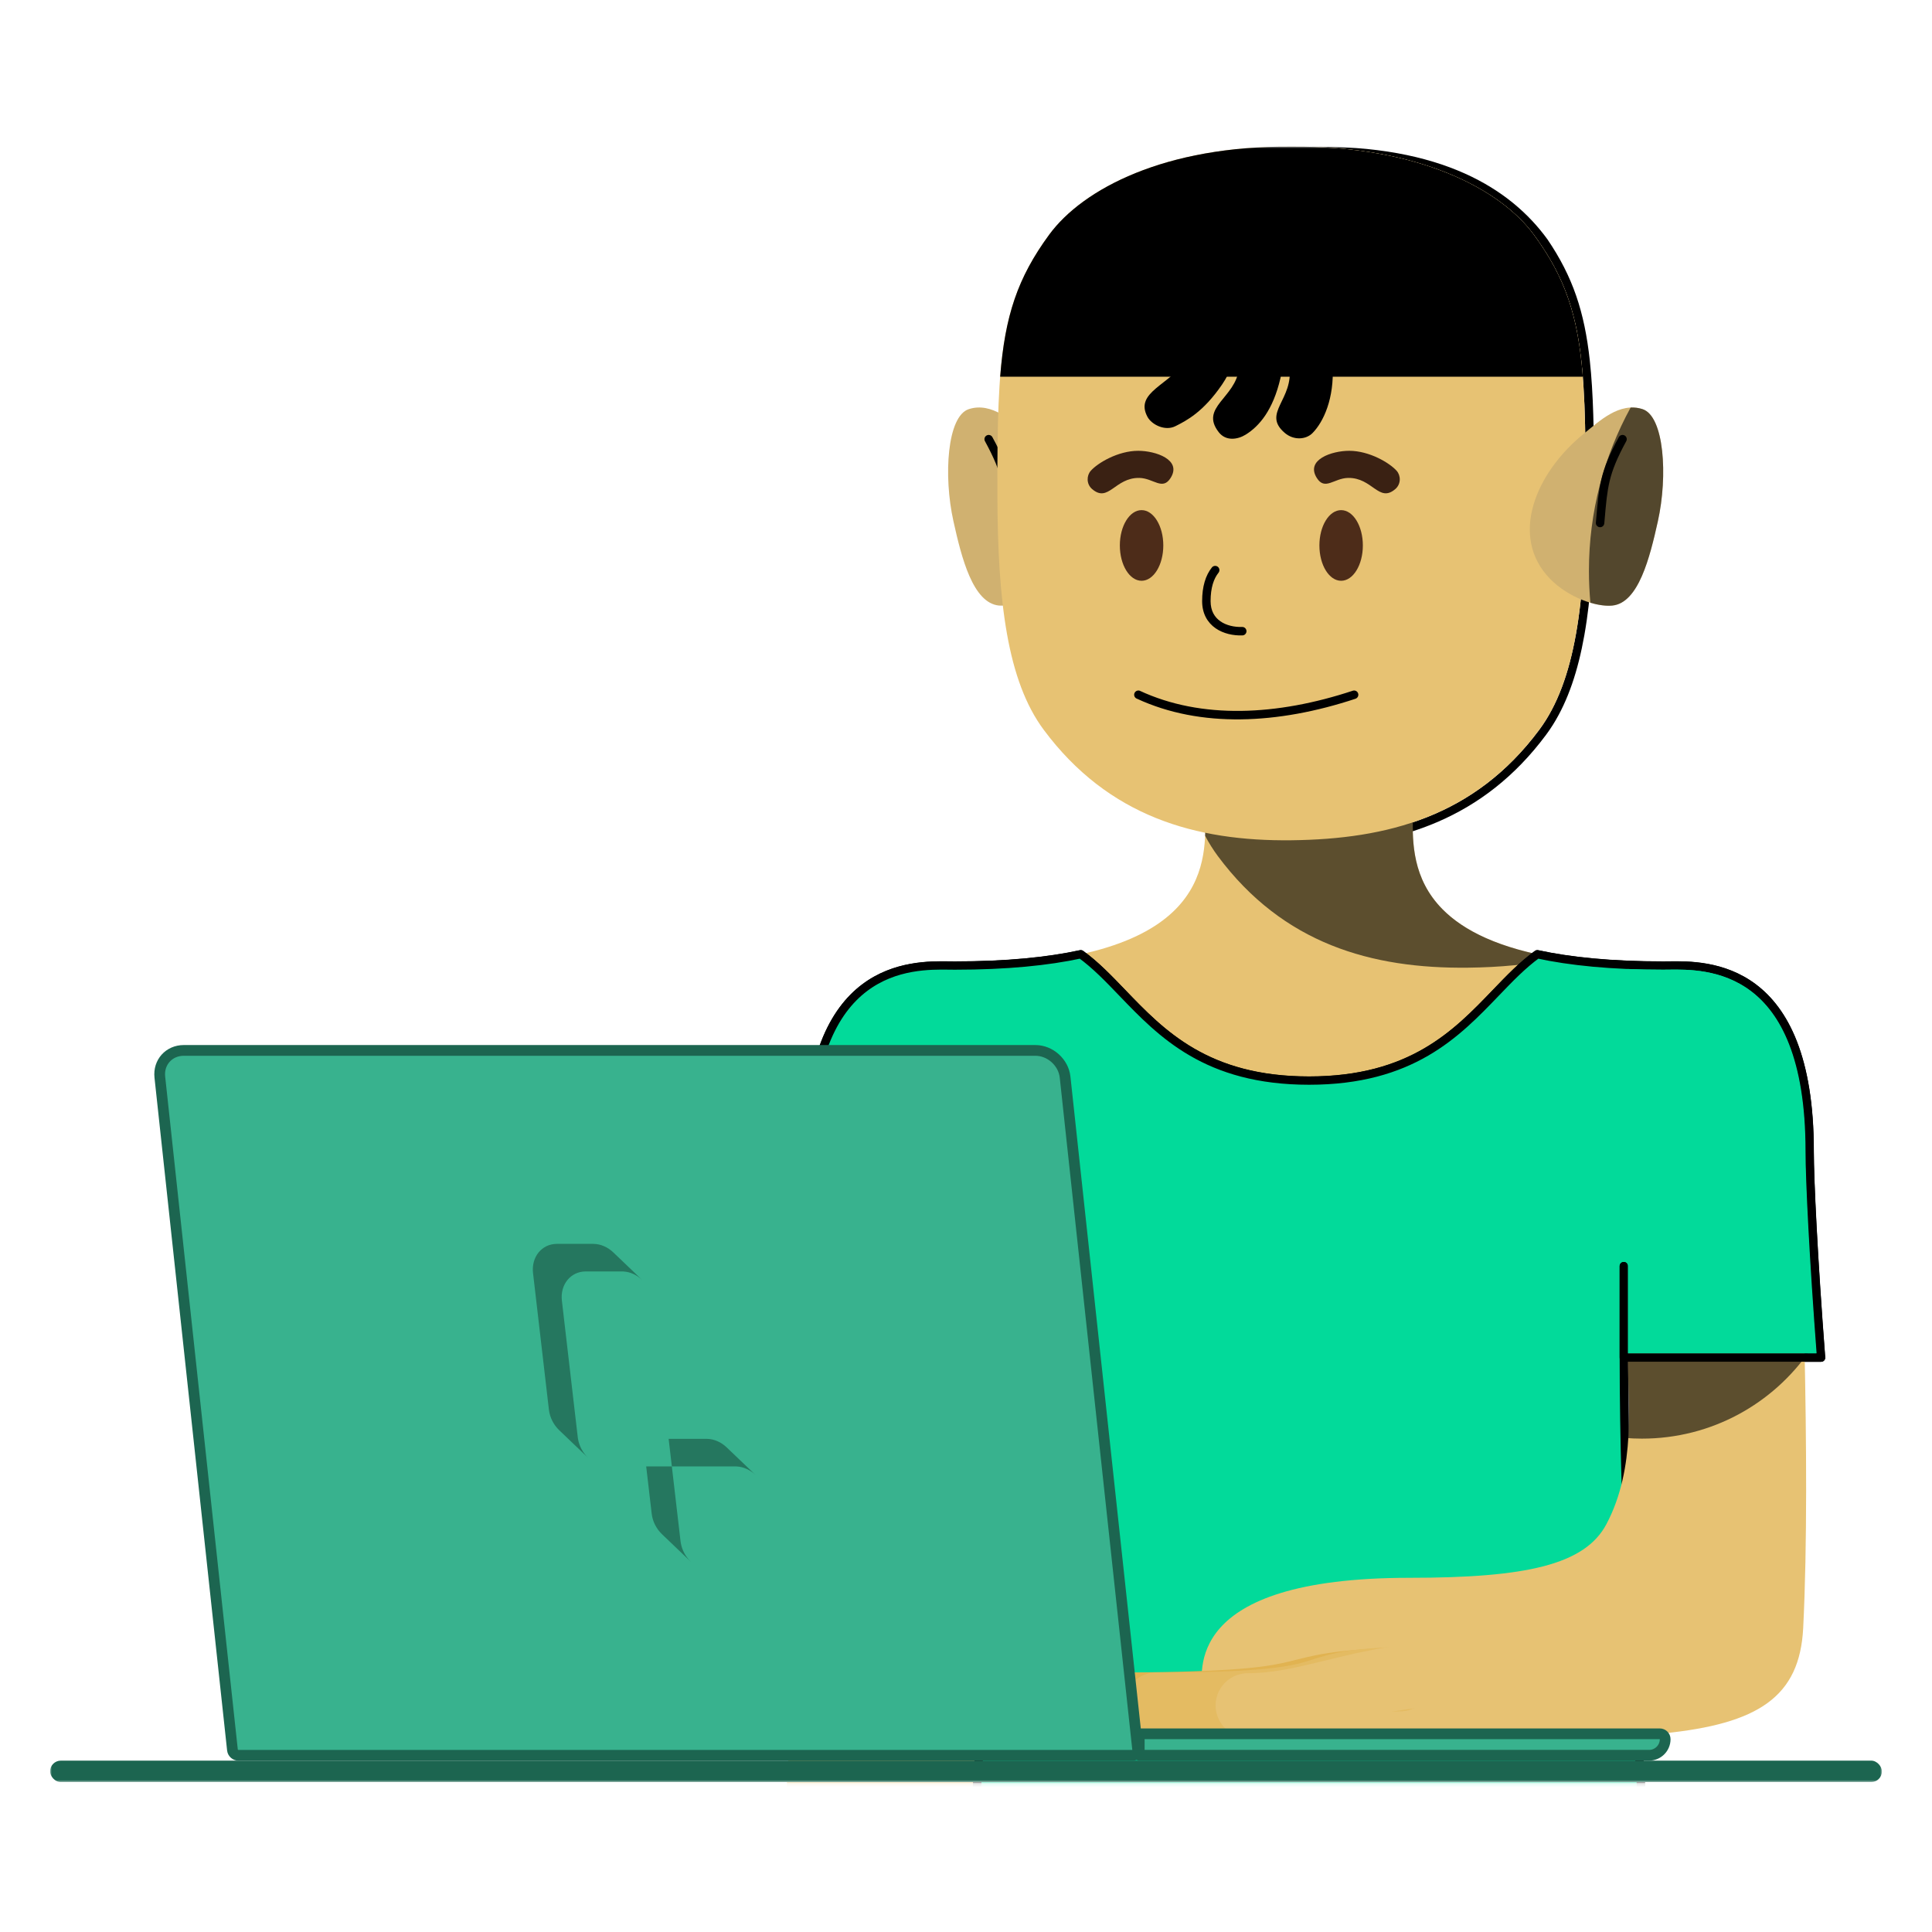 <svg width="540" height="540" viewBox="0 0 540 540" fill="none" xmlns="http://www.w3.org/2000/svg">
<mask id="mask0_2226_61" style="mask-type:alpha" maskUnits="userSpaceOnUse" x="14" y="41" width="512" height="458">
<rect x="14" y="41" width="512" height="457.102" fill="white"/>
</mask>
<g mask="url(#mask0_2226_61)">
<path d="M361.003 237.222C362.697 237.202 364.384 237.158 366.062 237.087C391.241 236.025 414.602 228.938 432.117 205.401C432.791 204.495 433.432 203.557 434.043 202.586C438.315 195.79 441.072 187.399 442.815 177.627C443.064 176.23 443.293 174.803 443.503 173.346C444.972 163.142 445.508 151.453 445.538 138.409C445.541 137.184 445.543 135.981 445.543 134.8C445.548 120.822 445.354 109.928 444.356 100.767C442.869 87.132 439.599 77.338 432.543 66.936C422.315 52.825 402.982 40.366 365.889 41.025C398.426 41.818 419.754 53.397 428.697 65.59C442.226 84.033 443.264 99.127 443.173 138.404C443.105 168.119 440.395 190.315 430.22 203.989C412.156 228.263 387.696 234.537 360.975 234.857L361.003 237.222Z" fill="black"/>
<path fill-rule="evenodd" clip-rule="evenodd" d="M336.898 228.47L336.898 228.471C336.952 235.373 337.032 245.581 328.583 254.135C319.952 262.873 302.421 269.885 266.873 269.885C266.437 269.885 265.954 269.878 265.428 269.871C254.635 269.721 225.967 269.321 225.967 321.751C225.967 348.423 222.818 498.102 214.641 559.234H269.479C269.497 558.842 269.514 558.448 269.532 558.051H462.235C461.657 545.428 460.662 530.127 459.555 513.102L459.555 513.094L459.554 513.085L459.554 513.084C457 473.805 453.849 425.355 453.849 379.454V353.874V269.639C425.613 268.328 410.87 261.916 403.185 254.135C394.735 245.581 394.815 235.373 394.869 228.471C394.879 227.219 394.888 226.076 394.845 225.072L394.84 224.97H336.927L336.922 225.072C336.879 226.076 336.888 227.219 336.898 228.47Z" fill="#E7C273"/>
<path d="M336.839 233.614C337.91 235.64 339.092 237.53 340.396 239.282C358.646 263.806 383.357 270.791 410.354 270.468C419.086 270.364 427.58 269.63 435.693 267.854C418.915 265.157 409.018 260.04 403.184 254.135C394.735 245.581 394.815 235.373 394.869 228.471C394.879 227.219 394.888 226.076 394.845 225.072C394.843 225.038 394.842 225.004 394.84 224.97H336.927C336.925 225.004 336.923 225.038 336.922 225.072C336.879 226.077 336.888 227.22 336.898 228.471C336.91 230.035 336.924 231.769 336.839 233.614Z" fill="black" fill-opacity="0.6"/>
<path d="M224.874 380.638C234.807 390.463 248.465 396.53 263.541 396.53C293.909 396.53 318.527 371.912 318.527 341.544C318.527 311.176 293.909 286.558 263.541 286.558C250.087 286.558 237.761 291.39 228.205 299.413C226.788 305.517 225.967 312.877 225.967 321.751C225.967 330.542 225.625 352.696 224.874 380.638Z" fill="black"/>
<path fill-rule="evenodd" clip-rule="evenodd" d="M301.822 265.572C302.151 265.501 302.494 265.572 302.766 265.769C306.945 268.79 310.669 272.668 314.501 276.657L314.544 276.702C320.037 282.421 325.819 288.432 333.753 293.04C341.659 297.633 351.759 300.859 365.883 300.859C380.008 300.859 390.108 297.633 398.014 293.04C405.948 288.432 411.73 282.421 417.223 276.702L417.266 276.657C421.098 272.667 424.822 268.79 429.001 265.769C429.273 265.572 429.616 265.501 429.945 265.572C438.977 267.534 450.414 268.702 464.894 268.702C465.32 268.702 465.853 268.695 466.38 268.688C471.781 268.612 481.99 268.47 490.83 275.15C499.757 281.896 506.983 295.339 506.983 321.751C506.983 329.669 508.037 351.534 510.166 379.364C510.191 379.692 510.078 380.016 509.854 380.258C509.631 380.499 509.316 380.637 508.987 380.637H455.033C455.086 426.142 458.201 474.061 460.734 513.008L460.736 513.041C461.843 530.057 462.838 545.365 463.416 557.997C463.431 558.32 463.313 558.635 463.09 558.868C462.867 559.102 462.558 559.234 462.235 559.234H269.532C269.209 559.234 268.9 559.102 268.677 558.868C268.454 558.635 268.336 558.32 268.351 557.997C268.929 545.359 269.925 530.042 271.032 513.017L271.033 513.008C273.566 474.061 276.681 426.142 276.735 380.637H222.78C222.451 380.637 222.137 380.499 221.913 380.258C221.689 380.016 221.576 379.692 221.601 379.364C223.73 351.534 224.784 329.669 224.784 321.751C224.784 295.339 232.01 281.896 240.937 275.15C249.777 268.47 260.043 268.613 265.443 268.688C265.972 268.696 266.447 268.702 266.873 268.702C281.353 268.702 292.791 267.534 301.822 265.572ZM265.417 271.054C260.009 270.978 250.523 270.871 242.363 277.037C234.258 283.162 227.15 295.734 227.15 321.751C227.15 329.645 226.121 351.044 224.057 378.271H276.735V325.095C276.735 324.442 277.265 323.913 277.918 323.913C278.571 323.913 279.101 324.442 279.101 325.095V379.454C279.101 425.394 275.948 473.876 273.394 513.146L273.393 513.162C272.322 529.645 271.356 544.497 270.771 556.869H460.996C460.412 544.502 459.446 529.656 458.375 513.181L458.374 513.162L458.373 513.152C455.819 473.881 452.666 425.396 452.666 379.454V325.095C452.666 324.442 453.196 323.913 453.849 323.913C454.502 323.913 455.032 324.442 455.032 325.095V378.271H507.711C505.646 351.044 504.617 329.645 504.617 321.751C504.617 295.734 497.509 283.162 489.404 277.037C481.244 270.871 471.763 270.978 466.354 271.054C465.833 271.061 465.338 271.068 464.894 271.068C450.568 271.068 439.118 269.934 429.965 267.995C426.142 270.835 422.671 274.444 418.929 278.34L418.891 278.38C413.428 284.069 407.443 290.3 399.202 295.086C390.915 299.899 380.402 303.224 365.883 303.224C351.365 303.224 340.852 299.899 332.565 295.086C324.324 290.3 318.339 284.069 312.876 278.38L312.838 278.34C309.096 274.444 305.625 270.835 301.802 267.995C292.649 269.934 281.199 271.068 266.873 271.068C266.429 271.068 265.939 271.061 265.417 271.054Z" fill="black"/>
<path d="M269.532 558.051H462.235C461.657 545.429 460.662 530.128 459.555 513.104L459.554 513.085C457 473.806 453.849 425.355 453.849 379.454H508.987C506.858 351.623 505.8 329.718 505.8 321.751C505.8 269.322 477.133 269.721 466.339 269.871C465.813 269.878 465.33 269.885 464.894 269.885C450.354 269.885 438.829 268.712 429.694 266.728C425.601 269.686 421.939 273.499 418.076 277.521C407.109 288.94 394.526 302.041 365.883 302.041C337.24 302.041 324.657 288.94 313.691 277.521C309.828 273.499 306.166 269.686 302.073 266.728C292.938 268.712 281.413 269.885 266.873 269.885C266.437 269.885 265.954 269.878 265.428 269.871C254.634 269.721 225.967 269.322 225.967 321.751C225.967 329.718 224.909 351.623 222.78 379.454H277.918C277.918 425.355 274.767 473.806 272.213 513.085C271.105 530.117 270.11 545.424 269.532 558.051Z" fill="#02DA9A"/>
<path d="M277.918 379.454V353.874M277.918 379.454H222.78C224.909 351.623 225.967 329.718 225.967 321.751C225.967 269.322 254.634 269.721 265.428 269.871C265.954 269.878 266.437 269.885 266.873 269.885C281.413 269.885 292.938 268.712 302.073 266.728C306.166 269.686 309.828 273.499 313.691 277.521C324.657 288.94 337.24 302.041 365.883 302.041C394.526 302.041 407.109 288.94 418.076 277.521C421.939 273.499 425.601 269.686 429.694 266.728C438.829 268.712 450.354 269.885 464.894 269.885C465.33 269.885 465.813 269.878 466.339 269.871C477.133 269.721 505.8 269.322 505.8 321.751C505.8 329.718 506.858 351.623 508.987 379.454H453.849M277.918 379.454C277.918 425.355 274.767 473.806 272.213 513.085C271.105 530.117 270.11 545.424 269.532 558.051H462.235C461.657 545.429 460.662 530.128 459.555 513.104L459.554 513.085C457 473.806 453.849 425.355 453.849 379.454M453.849 379.454V353.874" stroke="black" stroke-width="2.3" stroke-linecap="round" stroke-linejoin="round"/>
<path d="M467 272C466.474 272.007 466.436 272 466 272C462.104 272 458.476 272.161 455 272V354V380C455 391.377 457.422 410.103 449 426C442.978 437.366 426.56 441 394 441C330.05 441 336 467.715 336 473C336 486.597 336 485 336 485C457.511 485 502.07 493.66 504 455C506.312 408.677 503 337.079 503 322C503 273.678 477.8 271.85 467 272Z" fill="#E7C273"/>
<path d="M385.665 469.746C354.235 471.291 374.39 476.479 308.893 476.479" stroke="#E1B351" stroke-width="18" stroke-linecap="round"/>
<path d="M391.33 469.323C359.737 470.188 380.62 476.479 323.123 476.479" stroke="#E4BB62" stroke-width="18" stroke-linecap="round"/>
<path d="M415.236 467.748C383.806 466.293 368.271 476.67 348.773 476.67" stroke="#E7C273" stroke-width="18" stroke-linecap="round"/>
<path fill-rule="evenodd" clip-rule="evenodd" d="M454.119 401.903C453.946 393.67 453.849 385.492 453.849 377.454H505.859C495.575 392.345 478.388 402.103 458.922 402.103C457.305 402.103 455.703 402.036 454.119 401.903Z" fill="black" fill-opacity="0.6"/>
<path fill-rule="evenodd" clip-rule="evenodd" d="M454.854 378.304V270.841C457.99 270.969 461.285 271.035 464.75 271.035C465.193 271.035 465.684 271.028 466.205 271.021L466.211 271.021C471.619 270.946 481.109 270.837 489.279 277.011C497.395 283.144 504.505 295.728 504.505 321.751C504.505 329.647 505.535 351.06 507.601 378.304H454.854Z" fill="#02DA9A"/>
<path d="M453.849 353.875V379.454H508.987" stroke="black" stroke-width="2.3" stroke-linecap="round" stroke-linejoin="round"/>
<path d="M270.776 114.355C264.743 116.316 263.657 132.95 266.491 145.695C268.748 155.844 271.896 168.522 279.222 169.257C283.643 169.701 294.995 164.873 296.645 161.768C304.985 146.069 300.794 132.101 286.915 120.992C283.026 117.879 277.257 112.249 270.776 114.355Z" fill="#D0B170"/>
<path fill-rule="evenodd" clip-rule="evenodd" d="M275.771 121.71C276.345 121.397 277.063 121.608 277.376 122.182C280.026 127.04 281.426 130.477 282.262 134.01C283.028 137.248 283.311 140.537 283.694 144.979C283.725 145.337 283.756 145.704 283.789 146.078C283.845 146.729 283.364 147.302 282.713 147.359C282.062 147.415 281.489 146.934 281.432 146.283C281.402 145.928 281.372 145.582 281.342 145.243C280.953 140.732 280.685 137.616 279.96 134.555C279.189 131.296 277.89 128.063 275.299 123.314C274.987 122.741 275.198 122.022 275.771 121.71Z" fill="black"/>
<path d="M291.73 203.989C281.555 190.315 278.845 168.119 278.777 138.404C278.686 99.127 279.724 84.034 293.253 65.59C302.639 52.794 325.665 40.673 360.975 40.988C396.284 40.673 419.311 52.794 428.697 65.59C442.225 84.034 443.263 99.127 443.173 138.404C443.104 168.119 440.395 190.315 430.219 203.989C412.155 228.263 387.696 234.537 360.975 234.857C334.254 235.177 309.794 228.263 291.73 203.989Z" fill="#E7C273"/>
<ellipse cx="319.073" cy="152.456" rx="6.073" ry="9.873" fill="#4D2C19"/>
<ellipse cx="374.849" cy="152.456" rx="6.073" ry="9.873" fill="#4D2C19"/>
<path d="M390.372 131.591C391.542 132.91 391.642 135.284 389.978 136.708C385.397 140.628 383.617 133.462 376.796 133.581C372.856 133.65 370.323 137.216 368.044 133.581C364.84 128.473 372.275 126 377.103 126C382.761 126 388.433 129.404 390.372 131.591Z" fill="#3A2113"/>
<path d="M304.869 131.591C303.698 132.91 303.599 135.284 305.263 136.708C309.843 140.628 311.624 133.462 318.444 133.581C322.385 133.65 324.918 137.216 327.197 133.581C330.4 128.473 322.965 126 318.137 126C312.48 126 306.808 129.404 304.869 131.591Z" fill="#3A2113"/>
<path fill-rule="evenodd" clip-rule="evenodd" d="M340.39 158.422C340.899 158.83 340.981 159.575 340.573 160.084C339.24 161.748 338.365 164.303 338.365 168.016C338.365 170.768 339.507 172.545 341.11 173.66C342.767 174.811 345.003 175.308 347.176 175.237C347.828 175.216 348.375 175.727 348.397 176.38C348.418 177.033 347.906 177.58 347.253 177.601C344.723 177.684 341.944 177.12 339.76 175.602C337.523 174.047 336 171.545 336 168.016C336 163.952 336.957 160.815 338.727 158.605C339.136 158.096 339.88 158.013 340.39 158.422Z" fill="black"/>
<path fill-rule="evenodd" clip-rule="evenodd" d="M317.055 193.826C317.252 193.204 317.917 192.858 318.54 193.055C335.75 201.078 356.911 200.078 378.122 193.055C378.744 192.858 379.409 193.204 379.606 193.826C379.803 194.449 379.458 195.114 378.835 195.311C357.16 202.48 335.501 203.48 317.826 195.311C317.204 195.114 316.858 194.449 317.055 193.826Z" fill="black"/>
<path d="M459.098 114.355C465.131 116.316 466.216 132.95 463.382 145.696C461.126 155.844 457.978 168.522 450.651 169.257C446.23 169.701 438.398 167.072 433.229 161.768C421.803 150.043 429.08 132.101 442.959 120.992C446.848 117.879 452.617 112.249 459.098 114.355Z" fill="#D0B170"/>
<path fill-rule="evenodd" clip-rule="evenodd" d="M455.773 113.905C456.855 113.856 457.965 113.987 459.097 114.355C465.13 116.316 466.216 132.95 463.382 145.696C461.125 155.844 457.977 168.522 450.651 169.257C448.984 169.425 446.834 169.155 444.524 168.471C444.25 165.533 444.11 162.557 444.11 159.548C444.11 143.005 448.338 127.451 455.773 113.905Z" fill="black" fill-opacity="0.6"/>
<path fill-rule="evenodd" clip-rule="evenodd" d="M454.069 121.709C453.496 121.396 452.778 121.608 452.465 122.181C449.815 127.04 448.415 130.477 447.579 134.009C446.813 137.248 446.529 140.536 446.147 144.978C446.116 145.337 446.084 145.703 446.052 146.078C445.995 146.728 446.477 147.302 447.128 147.358C447.779 147.415 448.352 146.933 448.408 146.282C448.439 145.928 448.469 145.581 448.498 145.243C448.888 140.731 449.156 137.616 449.881 134.554C450.652 131.296 451.951 128.063 454.541 123.314C454.854 122.74 454.643 122.022 454.069 121.709Z" fill="black"/>
<path fill-rule="evenodd" clip-rule="evenodd" d="M279.549 105.296H442.4C441.066 88.33 437.565 77.68 428.697 65.59C419.311 52.793 396.284 40.673 360.975 40.988C325.665 40.673 302.639 52.793 293.252 65.59C284.384 77.68 280.883 88.33 279.549 105.296Z" fill="black"/>
<path d="M366.87 121.024C365.024 122.905 361.602 123.13 359.11 121.011C352.578 115.459 361.71 111.704 360.365 102.471C359.393 95.798 355.883 92.057 360.554 89.225C368.256 84.555 372.012 93.765 372.468 102.145C372.971 111.371 369.929 117.908 366.87 121.024Z" fill="black"/>
<path d="M348.184 121.474C345.945 122.863 342.661 123.383 340.648 120.805C335.224 113.861 345.381 111.196 346.263 103.09C346.993 96.387 344.427 92.059 349.587 90.267C357.389 87.556 359.787 97.465 357.901 105.644C355.808 114.726 351.894 119.172 348.184 121.474Z" fill="black"/>
<path d="M328.526 119.121C325.636 120.571 321.892 118.696 320.72 116.506C317.007 109.571 327.047 107.618 331.417 100.666C335.006 94.957 333.582 89.918 339.829 90.13C348.083 90.412 346.306 100.554 341.567 107.481C336.305 115.173 331.662 117.548 328.526 119.121Z" fill="black"/>
<path d="M51.367 293.593H289.391C293.533 293.593 297.251 296.932 297.695 301.05L317.994 489.119C318.082 489.943 317.483 490.611 316.654 490.611H66.631C65.802 490.611 65.059 489.943 64.97 489.119L44.672 301.05C44.227 296.932 47.225 293.593 51.367 293.593Z" fill="#38B28E" stroke="#1C6550" stroke-width="3"/>
<path d="M318.422 484.603H463.922C464.751 484.603 465.422 485.275 465.422 486.103C465.422 488.588 463.408 490.603 460.922 490.603H318.422V484.603Z" fill="#38B28E" stroke="#1C6550" stroke-width="3" stroke-linejoin="round"/>
<path d="M148.985 355.84C148.461 351.325 151.44 347.666 155.639 347.666H165.778C167.878 347.666 169.884 348.58 171.432 350.059L171.465 350.09L171.435 350.061L179.48 357.748C178.039 356.38 176.204 355.498 174.268 355.385C174.127 355.377 173.986 355.372 173.843 355.372L163.704 355.372C159.505 355.372 156.526 359.032 157.05 363.547L161.484 401.693C161.502 401.846 161.524 401.998 161.549 402.148C161.896 404.225 162.941 406.095 164.385 407.475L164.382 407.472L156.32 399.768C154.771 398.289 153.682 396.244 153.419 393.987L148.985 355.84Z" fill="#25775F"/>
<path d="M180.613 409.868L182.145 423.051C182.407 425.309 183.497 427.353 185.045 428.832L193.11 436.539C191.666 435.16 190.622 433.289 190.275 431.213C190.249 431.062 190.228 430.91 190.21 430.758L187.782 409.868H180.613Z" fill="#25775F"/>
<path d="M187.782 409.868H205.525C205.534 409.868 205.543 409.868 205.552 409.868C205.685 409.868 205.818 409.872 205.95 409.88C207.887 409.994 209.722 410.875 211.163 412.245L203.146 404.585L203.117 404.556L203.114 404.554C201.566 403.075 199.559 402.161 197.46 402.161H186.886L187.782 409.868Z" fill="#25775F"/>
<rect x="14" y="492.102" width="512" height="6" rx="3" fill="#1C6550"/>
</g>
</svg>
